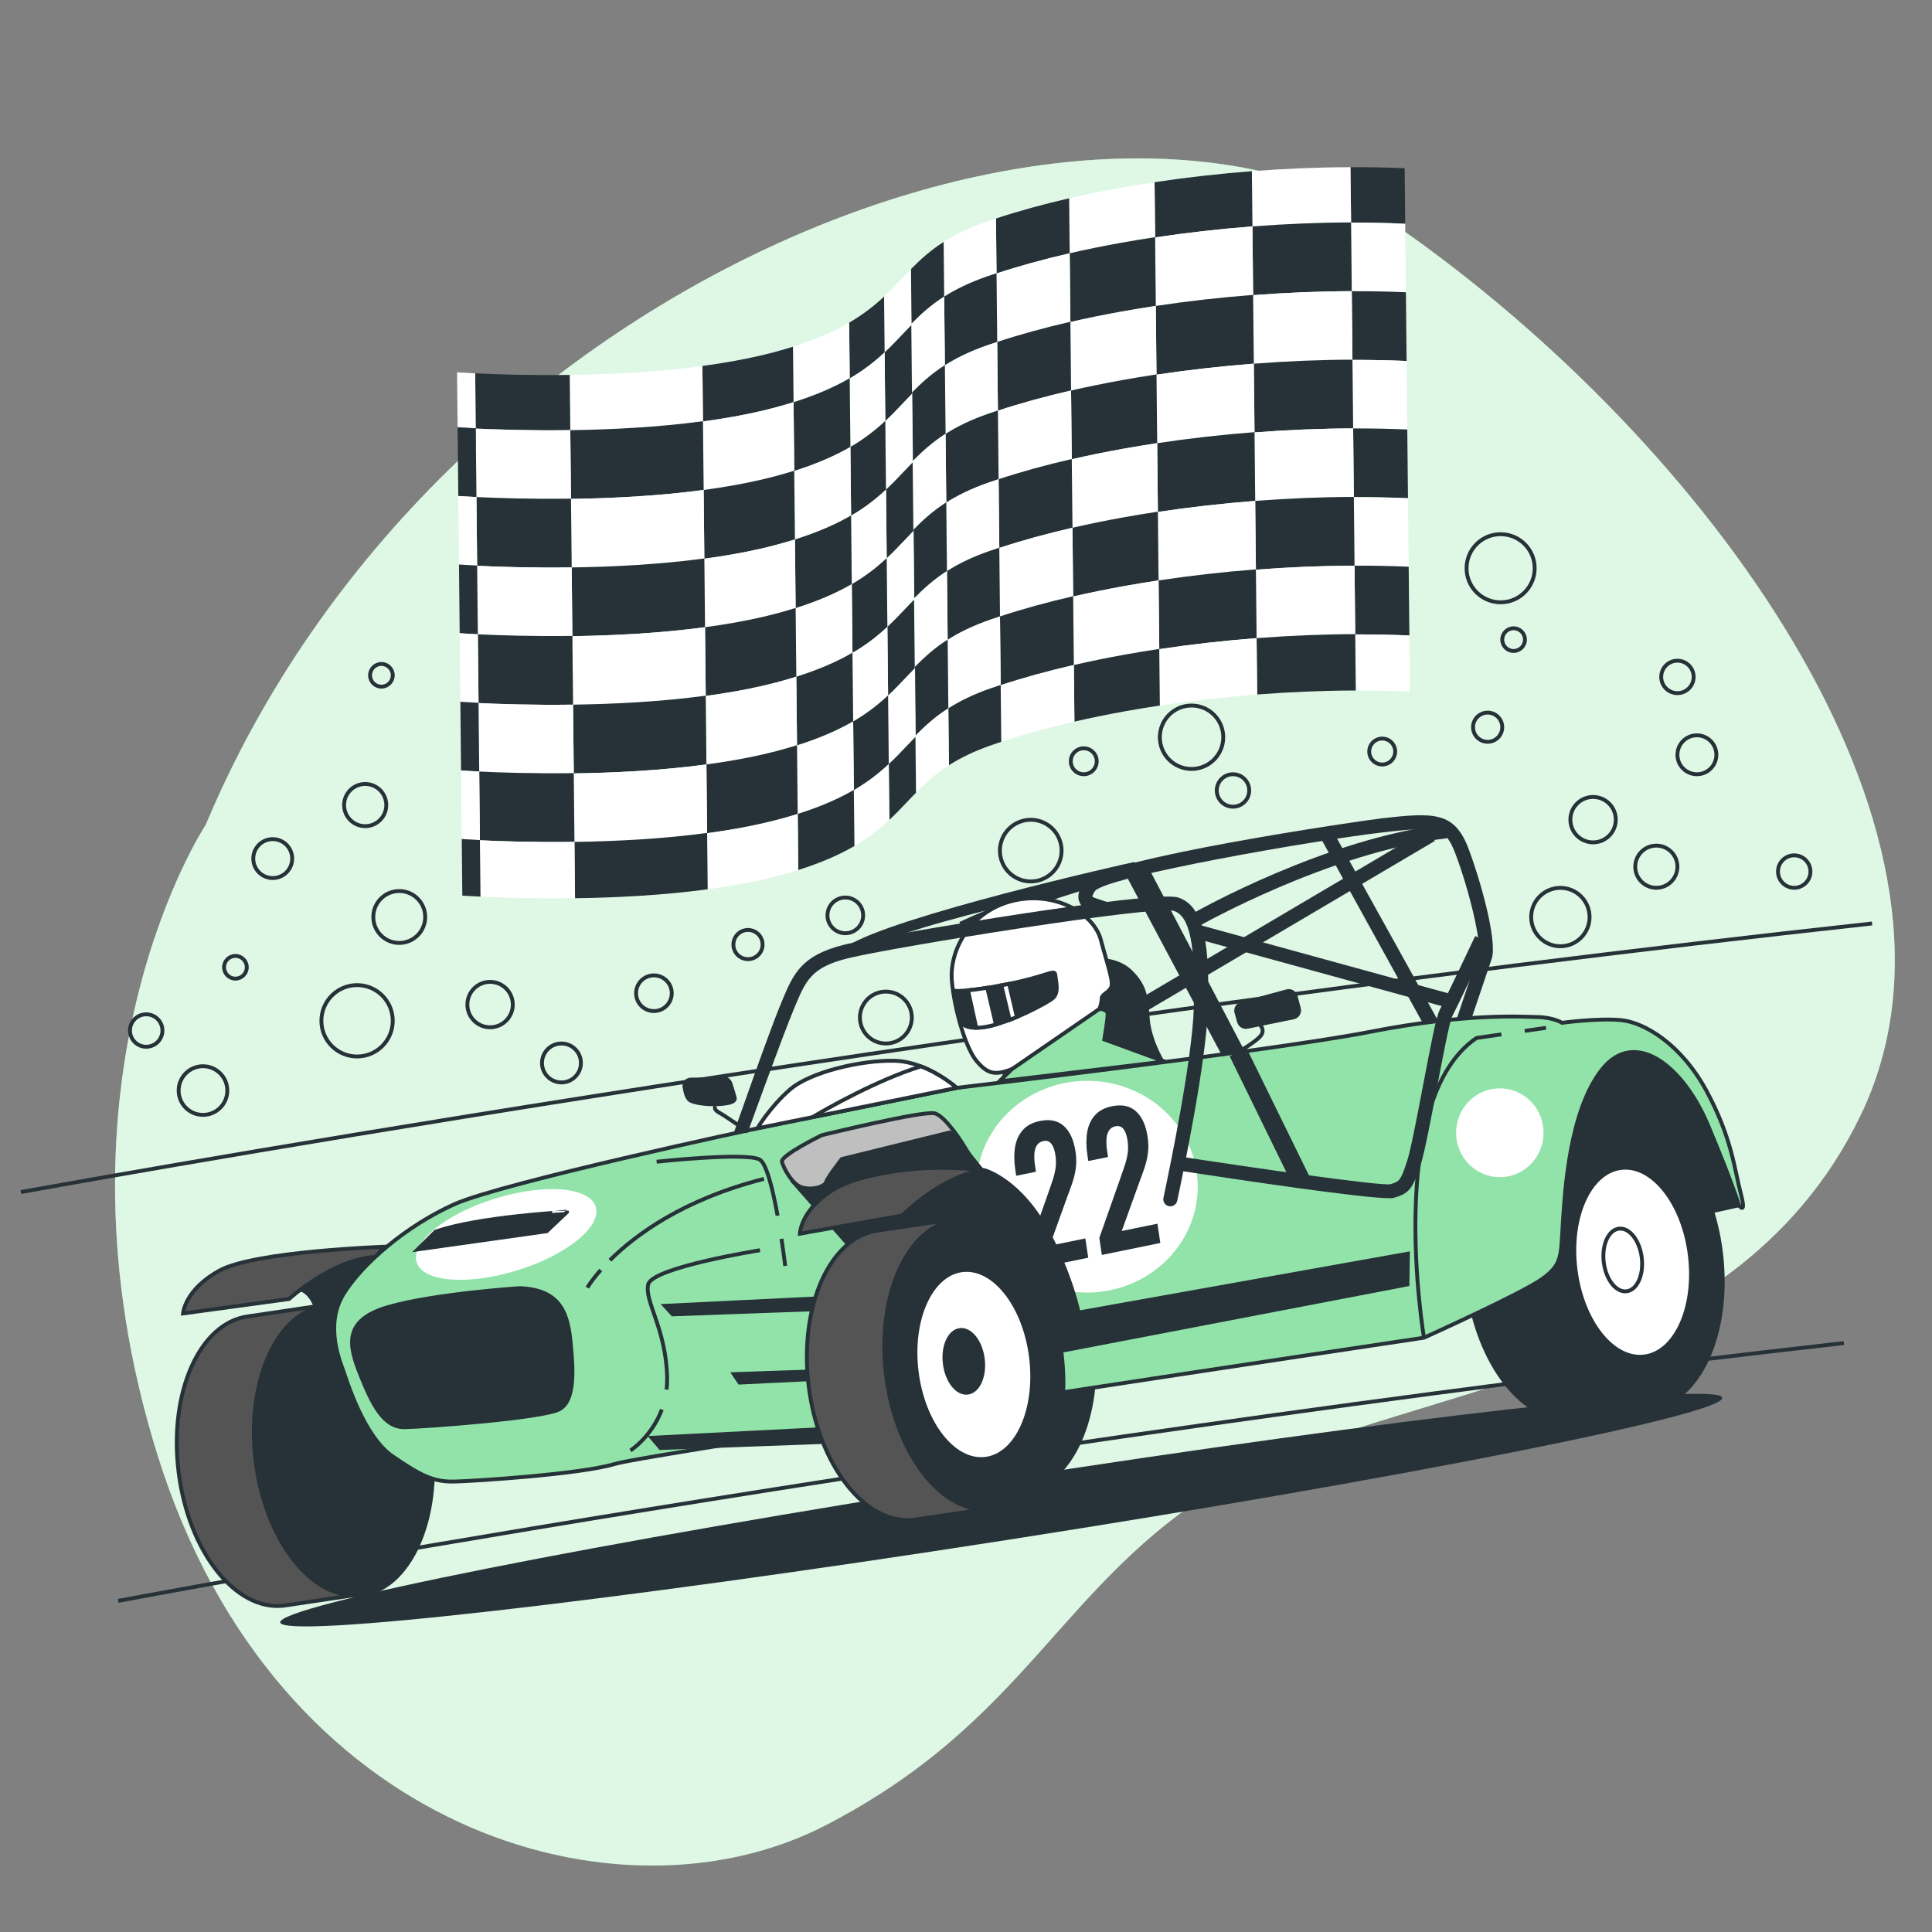 <?xml version="1.0" encoding="utf-8"?>
<!-- Generator: Adobe Illustrator 27.5.0, SVG Export Plug-In . SVG Version: 6.00 Build 0)  -->
<svg version="1.1" xmlns="http://www.w3.org/2000/svg" xmlns:xlink="http://www.w3.org/1999/xlink" x="0px" y="0px"
	 viewBox="0 0 500 500" style="enable-background:new 0 0 500 500;" xml:space="preserve">
<rect x="0" y="0" width="500" height="500" fill="#808080" stroke="none"/>
<g id="Background_Simple">
	<g>
		<path style="fill:#92E3A9;" d="M53.245,213.46c0,0-43.126,65.045-12.462,163.152c30.664,98.108,119.802,123.138,172.691,95.86
			c52.889-27.278,60.607-62.698,103.314-88.433c42.707-25.735,130.888-24.822,164.834-95.611
			c33.946-70.79-36.444-170.015-116.183-227.152C285.7,4.139,112.61,71.745,53.245,213.46z"/>
		<path style="opacity:0.7;fill:#FFFFFF;" d="M53.245,213.46c0,0-43.126,65.045-12.462,163.152
			c30.664,98.108,119.802,123.138,172.691,95.86c52.889-27.278,60.607-62.698,103.314-88.433
			c42.707-25.735,130.888-24.822,164.834-95.611c33.946-70.79-36.444-170.015-116.183-227.152
			C285.7,4.139,112.61,71.745,53.245,213.46z"/>
	</g>
</g>
<g id="Crowd">
	<g>
		<path style="fill:none;stroke:#263238;stroke-miterlimit:10;" d="M5.416,308.511c0,0,232.381-42.528,479.075-69.516"/>
		<g>
			<circle style="fill:none;stroke:#263238;stroke-miterlimit:10;" cx="92.411" cy="264.182" r="9.235"/>
			<circle style="fill:none;stroke:#263238;stroke-miterlimit:10;" cx="126.833" cy="259.984" r="5.877"/>
			<path style="fill:none;stroke:#263238;stroke-miterlimit:10;" d="M110.042,237.315c0,3.709-3.007,6.717-6.717,6.717
				c-3.709,0-6.716-3.007-6.716-6.717c0-3.71,3.007-6.717,6.716-6.717C107.035,230.599,110.042,233.606,110.042,237.315z"/>
			<path style="fill:none;stroke:#263238;stroke-miterlimit:10;" d="M75.619,222.203c0,2.782-2.255,5.037-5.037,5.037
				c-2.782,0-5.037-2.255-5.037-5.037c0-2.782,2.255-5.037,5.037-5.037C73.364,217.166,75.619,219.421,75.619,222.203z"/>
			<path style="fill:none;stroke:#263238;stroke-miterlimit:10;" d="M99.967,208.35c0,3.014-2.443,5.457-5.457,5.457
				c-3.014,0-5.457-2.443-5.457-5.457c0-3.014,2.443-5.457,5.457-5.457C97.524,202.893,99.967,205.336,99.967,208.35z"/>
			<path style="fill:none;stroke:#263238;stroke-miterlimit:10;" d="M173.849,257.045c0,2.55-2.067,4.618-4.618,4.618
				c-2.55,0-4.618-2.067-4.618-4.618c0-2.55,2.067-4.618,4.618-4.618C171.782,252.428,173.849,254.495,173.849,257.045z"/>
			
				<ellipse transform="matrix(0.925 -0.381 0.381 0.925 -63.731 118.123)" style="fill:none;stroke:#263238;stroke-miterlimit:10;" cx="266.622" cy="220.104" rx="7.976" ry="7.976"/>
			<circle style="fill:none;stroke:#263238;stroke-miterlimit:10;" cx="308.37" cy="190.796" r="8.207"/>
			<path style="fill:none;stroke:#263238;stroke-miterlimit:10;" d="M283.833,197.016c0,1.855-1.504,3.358-3.358,3.358
				c-1.855,0-3.358-1.504-3.358-3.358c0-1.855,1.504-3.358,3.358-3.358C282.33,193.658,283.833,195.161,283.833,197.016z"/>
			<circle style="fill:none;stroke:#263238;stroke-miterlimit:10;" cx="357.715" cy="194.497" r="3.358"/>
			<path style="fill:none;stroke:#263238;stroke-miterlimit:10;" d="M323.293,204.572c0,2.318-1.879,4.198-4.198,4.198
				c-2.318,0-4.198-1.879-4.198-4.198s1.879-4.198,4.198-4.198C321.414,200.374,323.293,202.254,323.293,204.572z"/>
			<circle style="fill:none;stroke:#263238;stroke-miterlimit:10;" cx="412.288" cy="212.128" r="5.877"/>
			<circle style="fill:none;stroke:#263238;stroke-miterlimit:10;" cx="391.718" cy="165.532" r="2.938"/>
			<path style="fill:none;stroke:#263238;stroke-miterlimit:10;" d="M444.191,195.337c0,2.782-2.255,5.037-5.038,5.037
				s-5.037-2.255-5.037-5.037c0-2.782,2.255-5.037,5.037-5.037S444.191,192.555,444.191,195.337z"/>
			<circle style="fill:none;stroke:#263238;stroke-miterlimit:10;" cx="428.659" cy="224.302" r="5.457"/>
			<path style="fill:none;stroke:#263238;stroke-miterlimit:10;" d="M388.78,188.2c0,2.087-1.691,3.778-3.778,3.778
				c-2.087,0-3.778-1.691-3.778-3.778c0-2.086,1.691-3.778,3.778-3.778C387.088,184.422,388.78,186.114,388.78,188.2z"/>
			<circle style="fill:none;stroke:#263238;stroke-miterlimit:10;" cx="388.36" cy="147.061" r="8.815"/>
			<path style="fill:none;stroke:#263238;stroke-miterlimit:10;" d="M468.539,225.561c0,2.318-1.879,4.198-4.198,4.198
				c-2.318,0-4.198-1.879-4.198-4.198s1.879-4.198,4.198-4.198C466.659,221.363,468.539,223.243,468.539,225.561z"/>
			
				<ellipse transform="matrix(0.707 -0.707 0.707 0.707 -49.51 355.103)" style="fill:none;stroke:#263238;stroke-miterlimit:10;" cx="403.892" cy="237.315" rx="7.556" ry="7.556"/>
			<path style="fill:none;stroke:#263238;stroke-miterlimit:10;" d="M438.314,175.187c0,2.318-1.88,4.198-4.198,4.198
				s-4.198-1.879-4.198-4.198c0-2.318,1.88-4.198,4.198-4.198S438.314,172.869,438.314,175.187z"/>
			<path style="fill:none;stroke:#263238;stroke-miterlimit:10;" d="M223.384,236.896c0,2.55-2.067,4.618-4.618,4.618
				c-2.55,0-4.618-2.067-4.618-4.618c0-2.55,2.067-4.618,4.618-4.618C221.317,232.278,223.384,234.345,223.384,236.896z"/>
			<circle style="fill:none;stroke:#263238;stroke-miterlimit:10;" cx="229.261" cy="263.342" r="6.717"/>
			<path style="fill:none;stroke:#263238;stroke-miterlimit:10;" d="M197.357,244.452c0,2.087-1.691,3.778-3.778,3.778
				c-2.087,0-3.778-1.691-3.778-3.778c0-2.087,1.691-3.778,3.778-3.778C195.666,240.674,197.357,242.365,197.357,244.452z"/>
			<circle style="fill:none;stroke:#263238;stroke-miterlimit:10;" cx="145.304" cy="275.096" r="5.037"/>
			<path style="fill:none;stroke:#263238;stroke-miterlimit:10;" d="M58.828,282.233c0,3.478-2.819,6.297-6.297,6.297
				c-3.478,0-6.297-2.819-6.297-6.297c0-3.478,2.819-6.297,6.297-6.297C56.009,275.936,58.828,278.755,58.828,282.233z"/>
			<circle style="fill:none;stroke:#263238;stroke-miterlimit:10;" cx="60.927" cy="250.329" r="2.939"/>
			<circle style="fill:none;stroke:#263238;stroke-miterlimit:10;" cx="98.708" cy="174.767" r="2.938"/>
			<path style="fill:none;stroke:#263238;stroke-miterlimit:10;" d="M42.037,266.7c0,2.318-1.879,4.198-4.198,4.198
				c-2.318,0-4.198-1.879-4.198-4.198c0-2.318,1.879-4.198,4.198-4.198C40.157,262.503,42.037,264.382,42.037,266.7z"/>
		</g>
	</g>
</g>
<g id="Floor_1_">
	<path style="fill:none;stroke:#263238;stroke-miterlimit:10;" d="M30.603,414.297c0,0,216.619-40.812,446.581-66.712"/>
</g>
<g id="Shadow">
	<path style="fill:#263238;" d="M445.713,361.741c0.669,4.291-82.331,20.787-185.384,36.845
		C157.275,414.643,73.192,424.181,72.523,419.89c-0.669-4.291,82.331-20.787,185.384-36.845
		C360.961,366.988,445.044,357.449,445.713,361.741z"/>
</g>
<g id="Car">
	<g>
		<g>
			<path style="fill:#FFFFFF;stroke:#263238;stroke-miterlimit:10;" d="M262.244,366.284c1.035-5.43,1.257-11.5,0.478-17.822
				c-0.779-6.323-2.466-12.158-4.788-17.174l-2.517-20.437l-20.009,2.973c-12.539,1.544-20.64,19.556-18.093,40.231
				c2.546,20.674,14.775,36.182,27.314,34.638l20.009-2.973L262.244,366.284z"/>
			
				<ellipse transform="matrix(0.993 -0.122 0.122 0.993 -40.625 34.398)" style="fill:#263238;stroke:#263238;stroke-miterlimit:10;" cx="260.027" cy="348.286" rx="22.875" ry="37.717"/>
			
				<ellipse transform="matrix(0.993 -0.122 0.122 0.993 -40.627 34.4)" style="fill:#FFFFFF;stroke:#263238;stroke-miterlimit:10;" cx="260.027" cy="348.286" rx="14.912" ry="24.587"/>
			<path style="fill:#FFFFFF;stroke:#263238;stroke-miterlimit:10;" d="M262.381,347.098c0.551,4.476-1.202,8.375-3.917,8.709
				c-2.714,0.334-5.362-3.023-5.913-7.499c-0.551-4.476,1.202-8.375,3.917-8.709C259.183,339.265,261.83,342.622,262.381,347.098z"
				/>
		</g>
		<path style="fill:#263238;stroke:#263238;stroke-miterlimit:10;" d="M450.029,311.93l-10.935,2.431c0,0-9.732-18.059-24.9-15.564
			c-15.168,2.495-21.81,17.422-21.81,17.422s6.047-32.744,17.364-42.551c11.317-9.807,18.646-2.569,23.043-0.27
			C437.188,275.696,448.613,301.28,450.029,311.93z"/>
		<g>
			<path style="fill:#263238;stroke:#263238;stroke-miterlimit:10;" d="M424.747,344.664c1.035-5.43,1.257-11.5,0.478-17.822
				c-0.779-6.322-2.466-12.157-4.788-17.174l-2.517-20.437l-20.009,2.973c-12.539,1.544-20.639,19.556-18.093,40.231
				c2.546,20.674,14.775,36.182,27.314,34.638l20.009-2.973L424.747,344.664z"/>
			
				<ellipse transform="matrix(0.993 -0.122 0.122 0.993 -36.764 54.101)" style="fill:#263238;stroke:#263238;stroke-miterlimit:10;" cx="422.53" cy="326.665" rx="22.875" ry="37.717"/>
			<path style="fill:#FFFFFF;stroke:#263238;stroke-miterlimit:10;" d="M437.33,324.843c1.66,13.477-3.621,25.218-11.794,26.225
				c-8.174,1.007-16.146-9.102-17.805-22.579c-1.66-13.477,3.621-25.218,11.794-26.225
				C427.698,301.257,435.67,311.366,437.33,324.843z"/>
			<path style="fill:#FFFFFF;stroke:#263238;stroke-miterlimit:10;" d="M424.884,325.477c0.551,4.476-1.202,8.375-3.917,8.709
				c-2.715,0.334-5.362-3.023-5.913-7.499c-0.551-4.476,1.202-8.375,3.917-8.709C421.685,317.644,424.332,321.001,424.884,325.477z"
				/>
		</g>
		<g>
			<path style="fill:#545454;stroke:#263238;stroke-miterlimit:10;" d="M91.142,393.122c1.035-5.43,1.256-11.5,0.478-17.822
				c-0.779-6.323-2.466-12.158-4.788-17.174l-2.517-20.437l-20.009,2.972c-12.539,1.544-20.64,19.556-18.093,40.231
				c2.546,20.674,14.776,36.182,27.314,34.638l20.009-2.973L91.142,393.122z"/>
			
				<ellipse transform="matrix(0.993 -0.122 0.122 0.993 -45.191 13.684)" style="fill:#263238;stroke:#263238;stroke-miterlimit:10;" cx="88.925" cy="375.124" rx="22.875" ry="37.717"/>
			
				<ellipse transform="matrix(0.993 -0.122 0.122 0.993 -45.189 13.684)" style="fill:#263238;stroke:#263238;stroke-miterlimit:10;" cx="88.925" cy="375.124" rx="14.912" ry="24.587"/>
			<path style="fill:#263238;stroke:#263238;stroke-miterlimit:10;" d="M91.279,373.936c0.551,4.476-1.202,8.375-3.917,8.709
				c-2.715,0.334-5.362-3.023-5.913-7.499c-0.551-4.476,1.202-8.375,3.917-8.709C88.08,366.103,90.727,369.46,91.279,373.936z"/>
		</g>
		<g>
			<path style="fill:#263238;stroke:#263238;stroke-miterlimit:10;" d="M71.185,333.679c0,0,5.747-1.144,8.01,0.767
				c2.263,1.91,2.634,4.469,2.634,4.469l15.622-1.348l4.679-13.522c0,0-7.485-1.622-13.581,0.686
				C82.453,327.039,71.185,333.679,71.185,333.679z"/>
			<path style="fill:#545454;stroke:#263238;stroke-miterlimit:10;" d="M99.431,322.658c0,0-33.347,1.169-42.496,6.096
				c-9.148,4.927-9.567,11.169-9.567,11.169l27.439-3.746c0,0,11.267-10.301,22.383-10.915L99.431,322.658z"/>
		</g>
		<path style="fill:#92E3A9;stroke:#263238;stroke-miterlimit:10;" d="M195.999,292.01c0,0-65.793,14.04-78.322,19.609
			c-12.529,5.569-24.147,15.606-28.877,23.457c-4.729,7.852-0.861,17.153,0.007,19.582c0.867,2.429,5.256,17.023,12.708,22.169
			c7.452,5.146,10.749,6.708,16.05,6.596c5.301-0.112,33.004-1.923,41.516-4.551c8.512-2.628,209.442-32.676,209.442-32.676
			s25.426-11.461,30.65-15.243c5.223-3.782,4.741-5.953,5.283-14.448c0.542-8.496,1.731-29.099,10.17-39.748
			c8.439-10.648,20.919-0.984,27.382,14.403c6.463,15.387,8.021,20.77,8.021,20.77s2.046,2.845,0.476-3.079
			c-1.569-5.924-2.29-14.393-8.865-26.529c-6.575-12.136-16.08-17.711-22.049-18.307s-15.329,0.686-15.329,0.686
			s-2.196-1.398-6.35-1.49c-4.154-0.093-18.435-1.054-43.243,3.804c-24.808,4.858-107.081,14.52-107.081,14.52L195.999,292.01z"/>
		<path style="fill:#FFFFFF;" d="M154.176,312.296c1.589,5.128-7.5,12.501-20.301,16.468c-12.801,3.967-24.467,3.025-26.056-2.103
			c-1.589-5.128,7.5-12.501,20.301-16.468C140.921,306.226,152.587,307.168,154.176,312.296z"/>
		<path style="fill:#FFFFFF;" d="M399.468,292.919c0.134,6.347-4.822,11.6-11.07,11.732c-6.248,0.132-11.422-4.906-11.557-11.253
			c-0.134-6.347,4.822-11.6,11.07-11.732C394.159,281.533,399.333,286.572,399.468,292.919z"/>
		<path style="fill:none;stroke:#263238;stroke-miterlimit:10;" d="M171.282,364.78c-2.632,7.089-8.123,10.607-8.123,10.607"/>
		<path style="fill:none;stroke:#263238;stroke-miterlimit:10;" d="M196.689,323.56c0,0-27.937,4.439-28.943,8.857
			c-1.006,4.418,4.639,11.444,4.907,24.08c0.023,1.089-0.028,2.13-0.142,3.124"/>
		<polygon style="fill:#263238;" points="270.702,340.681 364.883,323.847 364.741,332.819 274.697,350.1 		"/>
		<g>
			<path style="fill:none;stroke:#263238;stroke-miterlimit:10;" d="M157.854,326.146c6.454-6.432,18.818-15.702,39.849-21.05"/>
			<path style="fill:none;stroke:#263238;stroke-miterlimit:10;" d="M152.001,333.238c0,0,1.039-1.801,3.463-4.554"/>
			<path style="fill:none;stroke:#263238;stroke-miterlimit:10;" d="M202.24,320.607c0.614,4.021,0.972,7.018,0.972,7.018"/>
			<path style="fill:none;stroke:#263238;stroke-miterlimit:10;" d="M169.93,300.652c0,0,23.095-2.502,26.659-0.564
				c1.785,0.97,3.442,7.875,4.653,14.527"/>
		</g>
		<g>
			
				<ellipse transform="matrix(1 -0.021 0.021 1 -6.432 6.021)" style="fill:#FFFFFF;" cx="281.314" cy="307" rx="28.641" ry="27.396"/>
			<g>
				<path style="fill:#263238;" d="M266.502,328.594l-0.658-4.406l5.435-15.428c0.397-1.131,0.771-2.212,1.121-3.242
					c0.349-1.028,0.605-2.077,0.769-3.145c0.163-1.068,0.154-2.202-0.025-3.4c-0.201-1.349-0.556-2.342-1.064-2.98
					c-0.508-0.638-1.187-0.869-2.038-0.695c-0.802,0.164-1.386,0.562-1.756,1.194c-0.37,0.632-0.572,1.399-0.604,2.301
					c-0.034,0.902,0.029,1.878,0.185,2.927l0.228,1.528l-5.106,1.045l-0.241-1.618c-0.322-2.158-0.336-4.108-0.042-5.852
					c0.294-1.743,0.96-3.2,1.998-4.37c1.038-1.169,2.507-1.95,4.41-2.339c2.602-0.532,4.679-0.092,6.232,1.319
					c1.552,1.412,2.552,3.617,2.999,6.614c0.224,1.5,0.251,2.891,0.081,4.177c-0.17,1.285-0.459,2.542-0.869,3.768
					c-0.411,1.227-0.866,2.493-1.368,3.801l-4.54,12.604l9.235-1.89l0.745,4.99L266.502,328.594z"/>
				<path style="fill:#263238;" d="M285.16,324.776l-0.658-4.406l5.436-15.428c0.397-1.131,0.772-2.212,1.122-3.242
					c0.349-1.028,0.605-2.077,0.769-3.145c0.163-1.068,0.154-2.202-0.024-3.4c-0.201-1.349-0.556-2.342-1.064-2.98
					c-0.508-0.637-1.187-0.869-2.038-0.695c-0.802,0.164-1.387,0.562-1.757,1.194s-0.571,1.399-0.605,2.302
					c-0.033,0.902,0.029,1.878,0.186,2.927l0.228,1.528l-5.106,1.045l-0.242-1.618c-0.322-2.158-0.336-4.108-0.042-5.852
					c0.294-1.743,0.96-3.2,1.998-4.37c1.038-1.169,2.507-1.949,4.41-2.339c2.602-0.533,4.68-0.092,6.232,1.319
					c1.552,1.413,2.552,3.617,2.999,6.614c0.224,1.5,0.251,2.891,0.081,4.177c-0.17,1.285-0.459,2.542-0.869,3.768
					c-0.411,1.227-0.866,2.493-1.367,3.801l-4.541,12.604l9.236-1.89l0.745,4.99L285.16,324.776z"/>
			</g>
		</g>
		<polygon style="fill:#263238;stroke:#263238;stroke-miterlimit:10;" points="244.952,291.391 263.463,314.475 246.643,326.451 
			223.404,326.468 205.181,305.749 215.202,297.475 		"/>
		<path style="fill:#263238;stroke:#263238;stroke-miterlimit:10;" d="M134.581,333.366c0,0-21.954,1.421-33.988,4.861
			c-12.034,3.441-10.3,10.095-7.272,17.677c3.028,7.582,6.022,13.573,11.436,13.458c5.414-0.115,35.953-2.354,40.046-4.671
			c4.093-2.317,3.606-10.272,2.807-17.901C146.811,339.161,144.467,333.794,134.581,333.366z"/>
		<path style="fill:#263238;stroke:#263238;stroke-miterlimit:10;" d="M254.853,302.869c0,0,9.236,2.52,16.499,16.309
			c7.263,13.789,8.658,24.798,8.658,24.798l-7.718,1.325c0,0-5.62-18.472-18.114-23.242c-12.495-4.77-15.563-3.35-15.563-3.35
			s1.24-5.449-10.044-7.921C228.571,310.788,237.113,301.11,254.853,302.869z"/>
		<g>
			<polygon style="fill:#263238;stroke:#263238;stroke-miterlimit:10;" points="212.908,335.953 172.056,337.946 174.077,340.159 
				211.84,338.796 			"/>
			<polygon style="fill:#263238;stroke:#263238;stroke-miterlimit:10;" points="214.332,369.774 168.655,372.092 170.919,374.746 
				213.143,373.177 			"/>
			<polygon style="fill:#263238;stroke:#263238;stroke-miterlimit:10;" points="211.053,354.888 189.916,355.617 191.397,357.816 
				211.376,356.855 			"/>
		</g>
		<g>
			<path style="fill:#545454;stroke:#263238;stroke-miterlimit:10;" d="M254.21,370.895c1.035-5.43,1.257-11.5,0.478-17.822
				c-0.779-6.323-2.466-12.158-4.788-17.174l-2.517-20.437l-20.009,2.973c-12.539,1.544-20.639,19.556-18.093,40.231
				c2.546,20.674,14.776,36.182,27.314,34.638l20.009-2.973L254.21,370.895z"/>
			
				<ellipse transform="matrix(0.993 -0.122 0.122 0.993 -41.249 33.451)" style="fill:#263238;stroke:#263238;stroke-miterlimit:10;" cx="251.993" cy="352.897" rx="22.875" ry="37.717"/>
			
				<ellipse transform="matrix(0.993 -0.122 0.122 0.993 -41.25 33.452)" style="fill:#FFFFFF;stroke:#263238;stroke-miterlimit:10;" cx="251.993" cy="352.897" rx="14.912" ry="24.587"/>
			<path style="fill:#263238;stroke:#263238;stroke-miterlimit:10;" d="M254.347,351.708c0.551,4.476-1.202,8.375-3.917,8.709
				c-2.715,0.334-5.362-3.023-5.913-7.498c-0.551-4.476,1.202-8.375,3.917-8.709C251.148,343.876,253.796,347.233,254.347,351.708z"
				/>
		</g>
		<g>
			<path style="fill:#545454;stroke:#263238;stroke-miterlimit:10;" d="M252.437,302.641c-7.624-0.721-15.312-0.532-22.845,0.793
				c-5.031,0.885-10.267,2.251-13.744,4.349c-8.694,5.245-8.845,11.496-8.845,11.496l26.531-4.714c0,0,10.534-10.689,21.319-11.696
				L252.437,302.641z"/>
		</g>
		<line style="fill:none;stroke:#263238;stroke-miterlimit:10;" x1="394.604" y1="266.801" x2="400.105" y2="265.995"/>
		<path style="fill:none;stroke:#263238;stroke-miterlimit:10;" d="M368.523,346.196c0,0-10.322-61.264,13.587-77.564l6.454-0.946"
			/>
		<g>
			<path style="fill:#263238;" d="M249.858,241.9l-1.562-3.291c0.208-0.099,21.08-9.94,41.286-14.375l0.781,3.558
				C270.558,232.137,250.063,241.802,249.858,241.9z"/>
		</g>
		<g>
			<path style="fill:#263238;" d="M222.6,246.383l-3.383-1.524c12.286-7.839,71.909-21.283,74.381-21.786l0.725,3.57
				C293.725,226.765,234.32,238.905,222.6,246.383z"/>
		</g>
		<path style="fill:#263238;" d="M301.409,274.717c0,0-2.58-4.061-3.556-8.905c-0.976-4.844,0.42-9.612-4.927-14.738
			c-5.347-5.125-15.413-3.415-23.299,1.117c-7.886,4.532-6.309,14.227-7.461,18.741c-1.152,4.514-3.553,8.931-3.553,8.931
			L301.409,274.717z"/>
		<g>
			<g>
				<path style="fill:#FFFFFF;stroke:#263238;stroke-miterlimit:10;" d="M284.533,261.106c0,0-18.165,13.855-22.619,15.57
					c-4.454,1.716-6.334,1.257-9.148-2.051c-2.814-3.308-5.768-13.223-6.427-20.817c-0.66-7.594,4.368-17.553,15.156-20.526
					c10.788-2.972,21.511,2.787,23.41,9.981c1.898,7.194,3.479,11.151,2.51,12.544c-0.968,1.392-2.337,1.546-2.313,2.668
					C285.124,259.597,284.533,261.106,284.533,261.106z"/>
				<path style="fill:#263238;stroke:#263238;stroke-miterlimit:10;" d="M248.679,264.235c0,0,0.43,2.61,6.642,1.481
					c6.212-1.129,14.968-5.805,16.934-7.218c1.966-1.414,1.03-4.387,0.868-6.13c-0.162-1.743-1.865,0.289-12.671,2.388
					c-10.806,2.1-13.435,1.656-13.435,1.656L248.679,264.235z"/>
				<g>
					<path style="fill:#FFFFFF;stroke:#263238;stroke-miterlimit:10;" d="M261.16,254.612c-0.24,0.048-0.46,0.096-0.709,0.145
						c-0.457,0.089-0.879,0.167-1.308,0.247l2.137,8.944c0.635-0.242,1.266-0.496,1.889-0.759L261.16,254.612z"/>
					<path style="fill:#FFFFFF;stroke:#263238;stroke-miterlimit:10;" d="M255.321,265.716c0.775-0.141,1.589-0.337,2.425-0.575
						l-2.236-9.503c-2.112,0.339-3.746,0.544-4.979,0.661l2.121,9.693C253.397,265.984,254.27,265.906,255.321,265.716z"/>
				</g>
			</g>
			<path style="fill:#92E3A9;stroke:#263238;stroke-miterlimit:10;" d="M284.533,261.106c0,0,2.093-0.002,2.121,1.339
				c0.028,1.341-0.868,6.561-0.868,6.561l15.622,5.711l-42.795,5.147l3.3-3.188L284.533,261.106z"/>
		</g>
		<path style="fill:#263238;stroke:#263238;stroke-miterlimit:10;" d="M319.99,262.033l0.668,2.386
			c0.262,0.934,1.201,1.508,2.151,1.313l11.927-2.442c1.042-0.213,1.689-1.259,1.415-2.287l-0.839-3.149
			c-0.264-0.991-1.284-1.577-2.273-1.308l-11.756,3.205C320.294,260.021,319.714,261.045,319.99,262.033z"/>
		<path style="fill:none;stroke:#263238;stroke-miterlimit:10;" d="M326.138,265.3c0,0,1.37,1.313,0.06,2.851
			c-1.309,1.538-5.784,4.149-5.784,4.149"/>
		<path style="fill:#263238;stroke:#263238;stroke-miterlimit:10;" d="M178.841,279.389c-1.031-0.023-1.846,0.883-1.693,1.903
			c0.214,1.423,0.664,3.123,1.606,3.569c1.695,0.803,5.223,1.064,7.903,0.839c2.679-0.224,3.675-0.749,3.489-1.584
			c-0.109-0.489-0.647-2.235-1.074-3.598c-0.316-1.008-1.29-1.655-2.342-1.556C184.633,279.159,181.151,279.44,178.841,279.389z"/>
		<path style="fill:none;stroke:#263238;stroke-miterlimit:10;" d="M185.159,286.235c0,0-0.653,0.853,0.874,1.659
			c1.527,0.806,7.542,5.016,7.542,5.016"/>
		<path style="fill:#263238;stroke:#263238;stroke-miterlimit:10;" d="M112.728,318.749l-4.656,4.601l33.421-4.71l5.273-4.99
			C146.767,313.651,123.654,314.891,112.728,318.749z"/>
		<g>
			<path style="fill:#263238;" d="M302.49,312.152L302.49,312.152c-0.978-0.215-1.601-1.174-1.392-2.154
				c1.568-7.346,7.457-35.724,7.856-49.169c0.484-16.311-1.063-23.814-5.173-25.089c-5.194-1.526-73.041,9.466-84.369,12.268
				c-9.442,2.336-10.867,5.744-13.706,12.533l-0.266,0.637c-3.003,7.161-11.777,31.486-11.866,31.731l-3.886,0.885
				c0.362-1.003,9.355-26.778,12.394-34.025l0.265-0.633c2.993-7.158,4.97-11.887,16.192-14.663
				c10.187-2.52,79.933-14.19,86.321-12.211c7.061,2.189,8.199,13.046,7.735,28.675c-0.413,13.935-6.332,42.359-7.933,49.826
				C304.45,311.751,303.477,312.37,302.49,312.152z"/>
		</g>
		<g>
			<path style="fill:#263238;" d="M310.126,239.76l-1.804-3.164c1.405-0.802,34.777-19.673,65.745-23.272l0.42,3.617
				C344.269,220.454,310.464,239.567,310.126,239.76z"/>
		</g>
		<g>
			<g>
				<polygon style="fill:#263238;" points="333.598,304.764 318.234,273.366 322.595,271.232 339.082,304.857 				"/>
			</g>
			<path style="fill:#263238;" d="M359.816,310.096c-6.473,0.137-40.059-4.891-54.886-7.167l0.552-3.6
				c19.471,2.99,51.453,7.585,54.303,7.157c2.362-0.704,2.679-0.798,4.408-6.134c0.93-2.864,2.521-11.22,4.06-19.3
				c2.113-11.091,3.452-17.976,4.332-19.673c1.511-2.913,9.12-18.969,9.196-19.131l3.292,1.56
				c-0.315,0.663-7.713,16.277-9.254,19.247c-0.681,1.321-2.515,10.945-3.988,18.68c-1.632,8.567-3.174,16.66-4.173,19.741
				c-2.107,6.502-3.198,7.421-6.945,8.529C360.534,310.057,360.231,310.087,359.816,310.096z"/>
		</g>
		<g>
			
				<rect x="341.093" y="216.274" transform="matrix(0.265 -0.964 0.964 0.265 10.993 514.495)" style="fill:#263238;" width="3.642" height="67.527"/>
		</g>
		<g>
			<path style="fill:#263238;" d="M380.764,263.77l-3.76-0.132c0.001-0.001,4.337-12.889,5.593-16.658
				c0.974-2.918-2.488-16.936-5.901-25.939c-2.566-6.775-4.331-7.298-18.83-5.62c-18.356,2.125-70.81,11.343-74.408,15.082
				c-0.818,1.121-0.735,1.58-0.734,1.584c0.096,0.181,4.57,1.651,5.192,1.709l-4.062,2.452c-0.343-0.027-3.379-0.331-4.441-2.644
				c-0.699-1.524-0.318-3.303,1.135-5.288c4.457-6.091,71.403-15.877,76.899-16.513c13.982-1.62,19.005-1.688,22.655,7.947
				c2.77,7.309,7.52,23.674,5.949,28.382C384.795,251.906,380.764,263.77,380.764,263.77z"/>
		</g>
		<g>
			<polygon style="fill:#263238;" points="368.371,265.058 341.665,216.669 344.853,214.909 372.28,264.362 			"/>
		</g>
		<g>
			<polygon style="fill:#263238;" points="316.356,273.371 291.282,226.285 296.64,223.432 322.183,272.158 			"/>
		</g>
		<g>
			
				<rect x="287.753" y="236.806" transform="matrix(0.861 -0.508 0.508 0.861 -75.171 201.986)" style="fill:#263238;" width="88.973" height="3.642"/>
		</g>
		<path style="fill:#BFBFBF;stroke:#263238;stroke-miterlimit:10;" d="M212.696,293.779c0,0-10.783,5.257-10.329,6.923
			s2.637,5.811,5.168,6.595c2.531,0.784,5.864-0.124,6.256-1.389c0.392-1.265,4.064-5.952,4.064-5.952l27.929-6.877l3.849,3.69
			c0,0-4.776-7.86-7.725-8.636S212.696,293.779,212.696,293.779z"/>
		<g>
			<path style="fill:#FFFFFF;stroke:#263238;stroke-miterlimit:10;" d="M247.588,281.535c0,0-7.487-6.777-16.059-7.003
				c-8.572-0.227-21.968,2.913-27.174,7.511c-5.206,4.598-8.356,9.968-8.356,9.968L247.588,281.535z"/>
			<path style="fill:#FFFFFF;stroke:#263238;stroke-miterlimit:10;" d="M247.588,281.535c0,0-3.886-3.502-9.255-5.554
				c-11.349,3.52-24.295,10.904-28.075,13.134L247.588,281.535z"/>
		</g>
	</g>
</g>
<g id="Flag">
	<g>
		<path style="fill:#263238;" d="M349.51,43.266c4.731-0.014,9.414,0.076,14.012,0.275l0.145,14.36
			c-4.598-0.199-9.281-0.289-14.012-0.275L349.51,43.266"/>
		<path style="fill:#FFFFFF;" d="M349.656,57.673l0-0.048c4.731-0.014,9.414,0.076,14.012,0.275l0.179,17.736
			c-5.847-0.216-7.697-0.264-14.012-0.275L349.656,57.673"/>
		<path style="fill:#263238;" d="M349.835,75.4l0-0.038c6.017,0.017,7.886,0.043,14.012,0.275l0.18,17.785
			c-4.598-0.199-9.281-0.289-14.012-0.275L349.835,75.4"/>
		<path style="fill:#FFFFFF;" d="M350.014,93.194l-0.001-0.048c4.731-0.014,9.414,0.076,14.012,0.275l0.179,17.736
			c-4.598-0.199-9.281-0.289-14.012-0.275L350.014,93.194"/>
		<path style="fill:#263238;" d="M350.193,110.921l0-0.039c4.731-0.014,9.414,0.076,14.012,0.275l0.18,17.785
			c-4.598-0.199-9.281-0.289-14.012-0.275L350.193,110.921"/>
		<path style="fill:#FFFFFF;" d="M350.373,128.705l0-0.038c4.731-0.014,9.414,0.076,14.012,0.275l0.179,17.726
			c-4.598-0.199-9.281-0.289-14.012-0.275L350.373,128.705"/>
		<path style="fill:#263238;" d="M350.552,146.442l0-0.048c4.731-0.014,9.414,0.076,14.012,0.275l0.18,17.794
			c-4.598-0.199-9.281-0.289-14.012-0.275L350.552,146.442"/>
		<path style="fill:#FFFFFF;" d="M350.731,164.226l0-0.038c4.731-0.014,9.414,0.076,14.012,0.275l0.147,14.511
			c-4.598-0.199-9.281-0.289-14.012-0.275L350.731,164.226"/>
		<g>
			<polyline style="fill:#FFFFFF;" points="349.655,57.625 349.655,57.568 349.656,57.673 349.655,57.625 			"/>
			<path style="fill:#FFFFFF;" d="M323.984,44.302c8.522-0.657,17.1-1.012,25.526-1.036l0.144,14.302
				c-8.426,0.025-17.005,0.379-25.526,1.036L323.984,44.302"/>
		</g>
		<path style="fill:#263238;" d="M349.835,75.4l0-0.038l-0.178-17.688l-0.001-0.106c-8.426,0.025-17.005,0.379-25.526,1.036l0,0.039
			l0.179,17.746c8.522-0.657,17.1-1.012,25.527-1.036L349.835,75.4"/>
		<path style="fill:#FFFFFF;" d="M350.014,93.194l-0.001-0.048L349.835,75.4l0-0.048c-8.426,0.024-17.005,0.379-25.526,1.036
			l0,0.048l0.179,17.688c8.522-0.657,17.1-1.012,25.527-1.036L350.014,93.194"/>
		<path style="fill:#263238;" d="M350.193,110.921l0-0.039l-0.179-17.688l-0.001-0.106c-8.426,0.024-17.005,0.379-25.527,1.036
			l0,0.038l0.179,17.746c8.522-0.657,17.1-1.012,25.526-1.036L350.193,110.921"/>
		<path style="fill:#FFFFFF;" d="M350.373,128.705l0-0.038l-0.179-17.746l-0.001-0.048c-8.426,0.024-17.005,0.379-25.526,1.036
			l0,0.038l0.179,17.689c8.522-0.657,17.1-1.012,25.526-1.036L350.373,128.705"/>
		<path style="fill:#263238;" d="M350.552,146.442l0-0.048l-0.179-17.688l-0.001-0.105c-8.426,0.025-17.005,0.379-25.526,1.036
			l0,0.048l0.179,17.746c8.522-0.658,17.1-1.012,25.526-1.036L350.552,146.442"/>
		<path style="fill:#FFFFFF;" d="M350.731,164.226l0-0.038l-0.179-17.746l0-0.048c-8.426,0.025-17.005,0.379-25.526,1.036l0,0.039
			l0.179,17.688c8.522-0.657,17.1-1.012,25.527-1.036L350.731,164.226"/>
		<path style="fill:#263238;" d="M325.204,165.195l0-0.039c8.522-0.657,17.1-1.012,25.527-1.036l0.001,0.106l0.146,14.472
			c-8.426,0.025-17.005,0.379-25.526,1.036L325.204,165.195"/>
		<g>
			<polyline style="fill:#263238;" points="324.128,58.604 324.128,58.595 324.129,58.643 324.128,58.604 			"/>
			<path style="fill:#263238;" d="M298.796,47.157c8.2-1.237,16.666-2.197,25.188-2.855l0.144,14.293
				c-8.522,0.657-16.987,1.618-25.188,2.855L298.796,47.157"/>
		</g>
		<path style="fill:#FFFFFF;" d="M324.308,76.436l-0.001-0.048l-0.179-17.746l-0.001-0.048c-8.522,0.657-16.987,1.618-25.188,2.855
			l0,0.038l0.179,17.688c8.201-1.237,16.666-2.198,25.188-2.855L324.308,76.436"/>
		<path style="fill:#263238;" d="M324.487,94.163l0-0.038l-0.179-17.688l-0.001-0.115c-8.522,0.657-16.987,1.618-25.188,2.855
			l0,0.048l0.179,17.746c8.2-1.237,16.666-2.197,25.188-2.855L324.487,94.163"/>
		<path style="fill:#FFFFFF;" d="M324.667,111.947l0-0.038l-0.179-17.746l0-0.048c-8.522,0.657-16.987,1.618-25.188,2.855l0,0.038
			l0.179,17.689c8.2-1.237,16.666-2.197,25.188-2.855L324.667,111.947"/>
		<path style="fill:#263238;" d="M324.846,129.684l0-0.048l-0.179-17.689l-0.001-0.105c-8.522,0.658-16.987,1.618-25.188,2.855
			l0.001,0.048l0.179,17.746c8.2-1.237,16.666-2.197,25.188-2.855L324.846,129.684"/>
		<path style="fill:#FFFFFF;" d="M325.025,147.468l0-0.038l-0.179-17.746l0-0.048c-8.522,0.657-16.987,1.618-25.188,2.855l0,0.038
			l0.179,17.688c8.2-1.237,16.666-2.197,25.188-2.855L325.025,147.468"/>
		<path style="fill:#263238;" d="M325.204,165.195l0-0.039l-0.179-17.688l-0.001-0.106c-8.522,0.657-16.987,1.618-25.188,2.855
			l0,0.038l0.179,17.746c8.201-1.237,16.666-2.198,25.188-2.855L325.204,165.195"/>
		<path style="fill:#FFFFFF;" d="M300.017,168.05l0-0.048c8.201-1.237,16.666-2.198,25.188-2.855l0,0.048l0.147,14.54
			c-8.522,0.657-16.987,1.618-25.188,2.855L300.017,168.05"/>
		<g>
			<polyline style="fill:#FFFFFF;" points="298.941,61.45 298.94,61.382 298.941,61.488 298.941,61.45 			"/>
			<path style="fill:#FFFFFF;" d="M276.692,51.322c4.261-0.979,8.669-1.878,13.186-2.692c2.93-0.528,5.906-1.019,8.919-1.474
				l0.144,14.226c-3.012,0.454-5.988,0.946-8.919,1.474c-4.518,0.813-8.925,1.712-13.186,2.692L276.692,51.322"/>
		</g>
		<path style="fill:#263238;" d="M299.12,79.224l0-0.048l-0.179-17.688l-0.001-0.106c-3.012,0.454-5.988,0.946-8.919,1.474
			c-4.518,0.813-8.925,1.712-13.186,2.692l0,0.048l0.179,17.746c4.261-0.979,8.669-1.878,13.186-2.692
			c2.93-0.528,5.907-1.019,8.919-1.474L299.12,79.224"/>
		<path style="fill:#FFFFFF;" d="M299.3,97.008l0-0.038l-0.179-17.746l0-0.048c-3.012,0.454-5.988,0.946-8.919,1.474
			c-4.517,0.813-8.925,1.712-13.186,2.692l0,0.038l0.179,17.689c4.261-0.979,8.668-1.878,13.186-2.692
			c2.93-0.528,5.907-1.019,8.919-1.474L299.3,97.008"/>
		<path style="fill:#263238;" d="M299.479,114.745l-0.001-0.048l-0.179-17.689l-0.001-0.105c-3.012,0.454-5.988,0.946-8.919,1.474
			c-4.517,0.813-8.925,1.712-13.186,2.692l0,0.038l0.179,17.746c4.261-0.979,8.668-1.878,13.186-2.692
			c2.93-0.528,5.907-1.019,8.919-1.474L299.479,114.745"/>
		<path style="fill:#FFFFFF;" d="M299.658,132.529l0-0.038l-0.179-17.746l-0.001-0.058c-3.012,0.454-5.988,0.946-8.919,1.474
			c-4.517,0.813-8.925,1.712-13.186,2.692l0,0.048l0.179,17.688c4.261-0.979,8.669-1.878,13.186-2.692
			c2.93-0.528,5.906-1.019,8.919-1.474L299.658,132.529"/>
		<path style="fill:#263238;" d="M299.837,150.256l0-0.038l-0.179-17.688l-0.001-0.106c-3.012,0.454-5.988,0.946-8.919,1.474
			c-4.517,0.813-8.925,1.712-13.186,2.692l0,0.039l0.179,17.746c4.261-0.979,8.668-1.878,13.186-2.692
			c2.93-0.528,5.907-1.019,8.919-1.474L299.837,150.256"/>
		<path style="fill:#FFFFFF;" d="M300.017,168.05l0-0.048l-0.179-17.746l0-0.048c-3.012,0.454-5.988,0.946-8.919,1.474
			c-4.518,0.813-8.925,1.712-13.186,2.692l0,0.048l0.179,17.688c4.261-0.979,8.668-1.878,13.186-2.692
			c2.93-0.528,5.907-1.019,8.919-1.473L300.017,168.05"/>
		<path style="fill:#263238;" d="M277.911,172.148l0-0.038c4.261-0.979,8.668-1.878,13.186-2.692
			c2.93-0.528,5.907-1.019,8.919-1.473l0.001,0.106l0.147,14.54c-3.012,0.454-5.988,0.946-8.919,1.473
			c-4.518,0.813-8.925,1.712-13.186,2.692L277.911,172.148"/>
		<g>
			<polyline style="fill:#263238;" points="276.835,65.548 276.836,65.595 276.835,65.548 			"/>
			<path style="fill:#263238;" d="M257.756,56.546c5.846-1.93,12.207-3.678,18.935-5.224l0.144,14.226
				c-6.728,1.547-13.089,3.295-18.935,5.225L257.756,56.546"/>
		</g>
		<path style="fill:#FFFFFF;" d="M277.015,83.38l0-0.038l-0.179-17.746l0-0.048c-6.728,1.547-13.089,3.295-18.935,5.225l0,0.038
			l0.178,17.688c5.846-1.93,12.207-3.678,18.935-5.225L277.015,83.38"/>
		<path style="fill:#263238;" d="M277.194,101.106l0-0.038l-0.179-17.689l-0.001-0.105c-6.728,1.547-13.089,3.295-18.935,5.225
			l0,0.038l0.179,17.746c5.846-1.93,12.207-3.678,18.935-5.224L277.194,101.106"/>
		<path style="fill:#FFFFFF;" d="M277.374,118.9l0-0.048l-0.179-17.746l-0.001-0.048c-6.728,1.547-13.089,3.294-18.935,5.224
			l0,0.048l0.179,17.689c5.846-1.93,12.207-3.678,18.935-5.225L277.374,118.9"/>
		<path style="fill:#263238;" d="M277.553,136.627l0-0.038l-0.179-17.688l-0.001-0.105c-6.728,1.547-13.089,3.294-18.935,5.224
			l0,0.038l0.179,17.746c5.846-1.93,12.207-3.678,18.935-5.225L277.553,136.627"/>
		<path style="fill:#FFFFFF;" d="M277.732,154.421l0-0.048l-0.179-17.746l0-0.048c-6.728,1.547-13.089,3.294-18.935,5.224l0,0.048
			l0.178,17.679c5.846-1.93,12.207-3.678,18.935-5.225L277.732,154.421"/>
		<path style="fill:#263238;" d="M277.911,172.148l0-0.038l-0.179-17.688l-0.001-0.115c-6.728,1.547-13.089,3.294-18.935,5.224
			l0.001,0.048l0.179,17.746c5.846-1.93,12.207-3.678,18.935-5.225L277.911,172.148"/>
		<path style="fill:#FFFFFF;" d="M258.976,177.363l0-0.038c5.846-1.93,12.207-3.678,18.935-5.225l0.001,0.048l0.147,14.607
			c-6.728,1.547-13.089,3.294-18.935,5.224L258.976,177.363"/>
		<g>
			<polyline style="fill:#FFFFFF;" points="257.9,70.772 257.899,70.705 257.9,70.811 257.9,70.772 			"/>
			<path style="fill:#FFFFFF;" d="M244.212,62.61c2.916-1.865,6.447-3.615,11.013-5.206c0.833-0.29,1.676-0.576,2.531-0.858
				l0.143,14.158c-0.855,0.282-1.699,0.568-2.531,0.858c-4.565,1.59-8.097,3.34-11.013,5.206L244.212,62.61"/>
		</g>
		<path style="fill:#263238;" d="M258.079,88.537l0-0.038L257.9,70.811l-0.001-0.106c-0.855,0.282-1.699,0.568-2.531,0.858
			c-4.565,1.59-8.097,3.34-11.013,5.206l0,0.039l0.179,17.745c2.916-1.865,6.448-3.615,11.013-5.206
			c0.832-0.29,1.676-0.576,2.531-0.858L258.079,88.537"/>
		<path style="fill:#FFFFFF;" d="M258.259,106.331l-0.001-0.048l-0.179-17.746l0-0.048c-0.855,0.282-1.699,0.568-2.531,0.858
			c-4.565,1.59-8.097,3.34-11.013,5.206l0,0.048l0.179,17.689c2.916-1.865,6.448-3.615,11.013-5.206
			c0.832-0.29,1.676-0.576,2.531-0.858L258.259,106.331"/>
		<path style="fill:#263238;" d="M258.438,124.058l0-0.038l-0.179-17.689l-0.001-0.105c-0.855,0.282-1.699,0.568-2.531,0.858
			c-4.565,1.59-8.097,3.34-11.013,5.206l0,0.038l0.179,17.746c2.916-1.865,6.448-3.615,11.013-5.206
			c0.833-0.29,1.676-0.576,2.531-0.858L258.438,124.058"/>
		<path style="fill:#FFFFFF;" d="M258.618,141.852l-0.001-0.048l-0.179-17.746l0-0.048c-0.855,0.282-1.699,0.568-2.531,0.858
			c-4.565,1.59-8.097,3.34-11.013,5.206l0,0.038l0.179,17.688c2.916-1.865,6.447-3.615,11.013-5.206
			c0.832-0.29,1.676-0.576,2.531-0.858L258.618,141.852"/>
		<path style="fill:#263238;" d="M258.797,159.578l-0.001-0.048l-0.178-17.679l-0.001-0.115c-0.855,0.282-1.699,0.568-2.531,0.858
			c-4.565,1.59-8.097,3.34-11.013,5.206l0.001,0.048l0.179,17.746c2.916-1.865,6.448-3.615,11.013-5.206
			c0.833-0.29,1.677-0.576,2.531-0.858L258.797,159.578"/>
		<path style="fill:#FFFFFF;" d="M258.976,177.363l0-0.038l-0.179-17.746l-0.001-0.048c-0.855,0.282-1.699,0.568-2.531,0.858
			c-4.565,1.59-8.097,3.34-11.013,5.206l0,0.039l0.179,17.688c2.916-1.865,6.447-3.615,11.013-5.206
			c0.832-0.29,1.676-0.576,2.531-0.858L258.976,177.363"/>
		<path style="fill:#263238;" d="M245.431,183.369l-0.001-0.048c2.916-1.865,6.447-3.615,11.013-5.206
			c0.832-0.29,1.676-0.576,2.531-0.858l0.001,0.106l0.148,14.616c-0.855,0.282-1.699,0.568-2.531,0.858
			c-4.565,1.59-8.097,3.34-11.013,5.206L245.431,183.369"/>
		<g>
			<polyline style="fill:#263238;" points="244.355,76.769 244.355,76.759 244.355,76.807 244.355,76.769 			"/>
			<path style="fill:#263238;" d="M235.766,69.635c2.414-2.453,4.999-4.819,8.446-7.024l0.143,14.149
				c-3.446,2.205-6.032,4.571-8.446,7.024L235.766,69.635"/>
		</g>
		<path style="fill:#FFFFFF;" d="M244.535,94.601l-0.001-0.048l-0.179-17.745l-0.001-0.048c-3.446,2.205-6.032,4.571-8.446,7.024
			l0.179,17.737c2.414-2.453,4.999-4.819,8.446-7.024L244.535,94.601"/>
		<path style="fill:#263238;" d="M244.714,112.328l0-0.038l-0.179-17.689l-0.001-0.105c-3.447,2.205-6.032,4.571-8.446,7.024
			l0.18,17.784c2.414-2.453,4.999-4.819,8.446-7.024L244.714,112.328"/>
		<path style="fill:#FFFFFF;" d="M244.893,130.112l0-0.038l-0.179-17.746l0-0.048c-3.447,2.205-6.032,4.571-8.446,7.024
			l0.179,17.727c2.414-2.453,4.999-4.819,8.446-7.024L244.893,130.112"/>
		<path style="fill:#263238;" d="M245.073,147.848l-0.001-0.048l-0.179-17.688l-0.001-0.106c-3.447,2.205-6.032,4.571-8.446,7.024
			l0.18,17.794c2.414-2.454,4.999-4.819,8.446-7.024L245.073,147.848"/>
		<path style="fill:#FFFFFF;" d="M245.252,165.633l0-0.039l-0.179-17.746l-0.001-0.048c-3.447,2.205-6.032,4.571-8.446,7.024
			l0.179,17.727c2.414-2.454,4.999-4.819,8.446-7.024L245.252,165.633"/>
		<path style="fill:#263238;" d="M245.431,183.369l-0.001-0.048l-0.179-17.688l-0.001-0.106c-3.447,2.205-6.032,4.571-8.446,7.024
			l0.18,17.784c2.414-2.453,4.999-4.819,8.446-7.024L245.431,183.369"/>
		<path style="fill:#FFFFFF;" d="M236.985,190.335c2.414-2.453,4.999-4.819,8.446-7.024l0.001,0.058l0.148,14.674
			c-3.447,2.205-6.032,4.571-8.446,7.024L236.985,190.335"/>
		<path style="fill:#FFFFFF;" d="M228.791,76.758c1.656-1.55,3.136-3.109,4.605-4.656c0.764-0.805,1.521-1.603,2.296-2.392
			l0.147,14.552l-0.001-0.106c-0.775,0.789-1.533,1.587-2.296,2.392c-1.468,1.547-2.949,3.106-4.605,4.656L228.791,76.758"/>
		<path style="fill:#263238;" d="M236.018,101.988l-0.179-17.726l-0.001-0.106c-0.775,0.789-1.533,1.587-2.296,2.392
			c-1.468,1.547-2.949,3.106-4.605,4.656l0,0.038l0.179,17.746c1.656-1.55,3.136-3.109,4.605-4.656
			c0.764-0.805,1.522-1.603,2.296-2.392L236.018,101.988"/>
		<path style="fill:#FFFFFF;" d="M236.197,119.773l-0.18-17.785l0-0.048c-0.775,0.789-1.533,1.588-2.296,2.392
			c-1.468,1.547-2.948,3.106-4.605,4.656l0,0.039l0.179,17.688c1.656-1.55,3.136-3.109,4.605-4.656
			c0.764-0.805,1.521-1.603,2.296-2.392L236.197,119.773"/>
		<path style="fill:#263238;" d="M236.377,137.509l-0.179-17.736l-0.001-0.106c-0.775,0.789-1.533,1.588-2.296,2.392
			c-1.468,1.547-2.949,3.106-4.605,4.656l0,0.048l0.179,17.746c1.656-1.55,3.136-3.109,4.605-4.656
			c0.764-0.805,1.521-1.603,2.296-2.392L236.377,137.509"/>
		<path style="fill:#FFFFFF;" d="M236.556,155.294l-0.179-17.785l-0.001-0.048c-0.775,0.789-1.533,1.588-2.296,2.392
			c-1.468,1.547-2.948,3.106-4.605,4.656l0,0.038l0.179,17.688c1.656-1.55,3.136-3.109,4.605-4.656
			c0.764-0.805,1.521-1.603,2.296-2.392L236.556,155.294"/>
		<path style="fill:#263238;" d="M236.735,173.03l-0.179-17.736l-0.001-0.106c-0.775,0.789-1.533,1.587-2.296,2.392
			c-1.468,1.547-2.949,3.106-4.605,4.656l0.001,0.048l0.179,17.746c1.656-1.55,3.136-3.109,4.605-4.656
			c0.764-0.805,1.521-1.603,2.296-2.392L236.735,173.03"/>
		<path style="fill:#FFFFFF;" d="M236.915,190.814l-0.179-17.785l-0.001-0.048c-0.775,0.789-1.533,1.588-2.296,2.392
			c-1.468,1.547-2.948,3.106-4.605,4.656l0,0.039l0.179,17.688c1.656-1.55,3.136-3.109,4.605-4.656
			c0.764-0.805,1.521-1.603,2.296-2.392L236.915,190.814"/>
		<path style="fill:#263238;" d="M230.013,197.796l0-0.039c1.656-1.55,3.136-3.109,4.605-4.656c0.764-0.805,1.521-1.603,2.296-2.392
			l0.001,0.106l0.145,14.328c-0.775,0.789-1.533,1.588-2.296,2.392c-1.468,1.547-2.949,3.106-4.605,4.656L230.013,197.796"/>
		<g>
			<polyline style="fill:#263238;" points="228.937,91.205 228.937,91.195 228.937,91.243 228.937,91.205 			"/>
			<path style="fill:#263238;" d="M219.757,83.508c3.751-2.184,6.585-4.457,9.035-6.75l0.146,14.437
				c-2.449,2.293-5.284,4.566-9.034,6.75L219.757,83.508"/>
		</g>
		<path style="fill:#FFFFFF;" d="M229.117,109.027l0-0.038l-0.179-17.746l-0.001-0.048c-2.449,2.293-5.284,4.566-9.034,6.75l0,0.038
			l0.178,17.688c3.751-2.184,6.585-4.457,9.035-6.75L229.117,109.027"/>
		<path style="fill:#263238;" d="M229.296,126.763l0-0.048l-0.179-17.688l-0.001-0.106c-2.449,2.293-5.284,4.566-9.035,6.75
			l0.001,0.048l0.179,17.746c3.751-2.184,6.585-4.457,9.035-6.75L229.296,126.763"/>
		<path style="fill:#FFFFFF;" d="M229.475,144.548l0-0.038l-0.179-17.746l0-0.048c-2.45,2.293-5.284,4.566-9.035,6.75l0,0.038
			l0.179,17.688c3.751-2.184,6.585-4.457,9.035-6.75L229.475,144.548"/>
		<path style="fill:#263238;" d="M229.655,162.284l-0.001-0.048l-0.179-17.688l-0.001-0.106c-2.449,2.293-5.284,4.566-9.035,6.75
			l0,0.038l0.179,17.746c3.751-2.184,6.585-4.457,9.035-6.75L229.655,162.284"/>
		<path style="fill:#FFFFFF;" d="M229.834,180.069l0-0.039l-0.179-17.746l-0.001-0.057c-2.449,2.293-5.284,4.566-9.035,6.75l0,0.048
			l0.179,17.688c3.751-2.184,6.585-4.457,9.035-6.75L229.834,180.069"/>
		<path style="fill:#263238;" d="M230.013,197.796l0-0.039l-0.179-17.688l-0.001-0.106c-2.449,2.293-5.284,4.566-9.035,6.75l0,0.039
			l0.179,17.745c3.751-2.184,6.585-4.457,9.035-6.75L230.013,197.796"/>
		<path style="fill:#FFFFFF;" d="M220.979,204.546l-0.001-0.048c3.751-2.184,6.585-4.457,9.035-6.75l0.001,0.049l0.145,14.395
			c-2.45,2.293-5.284,4.566-9.035,6.75L220.979,204.546"/>
		<g>
			<polyline style="fill:#FFFFFF;" points="219.902,97.945 219.902,97.878 219.903,97.983 219.902,97.945 			"/>
			<path style="fill:#FFFFFF;" d="M205.225,89.723c6.114-1.936,10.781-4.031,14.532-6.215l0.145,14.369
				c-3.751,2.184-8.418,4.279-14.532,6.215L205.225,89.723"/>
		</g>
		<path style="fill:#263238;" d="M220.082,115.719l-0.001-0.048l-0.178-17.688l-0.001-0.106c-3.751,2.184-8.418,4.279-14.532,6.215
			l0.001,0.048l0.179,17.746c6.114-1.936,10.781-4.031,14.532-6.215L220.082,115.719"/>
		<path style="fill:#FFFFFF;" d="M220.261,133.504l0-0.038l-0.179-17.746l-0.001-0.048c-3.751,2.184-8.418,4.279-14.532,6.215
			l0,0.038l0.179,17.688c6.114-1.936,10.781-4.031,14.532-6.215L220.261,133.504"/>
		<path style="fill:#263238;" d="M220.44,151.231l0-0.038l-0.179-17.688l-0.001-0.106c-3.751,2.184-8.418,4.279-14.532,6.215
			l0,0.038l0.179,17.746c6.114-1.936,10.781-4.031,14.532-6.215L220.44,151.231"/>
		<path style="fill:#FFFFFF;" d="M220.62,169.025l0-0.048l-0.179-17.746l-0.001-0.048c-3.751,2.184-8.418,4.279-14.532,6.215
			l0,0.048l0.179,17.688c6.115-1.936,10.781-4.031,14.532-6.215L220.62,169.025"/>
		<path style="fill:#263238;" d="M220.799,186.752l0-0.038l-0.179-17.688l-0.001-0.106c-3.751,2.184-8.418,4.279-14.532,6.215
			l0,0.039l0.179,17.745c6.114-1.936,10.781-4.031,14.532-6.215L220.799,186.752"/>
		<path style="fill:#FFFFFF;" d="M220.979,204.546l-0.001-0.048l-0.179-17.745l0-0.048c-3.751,2.184-8.418,4.279-14.532,6.215
			l0,0.039l0.179,17.688c6.115-1.936,10.781-4.031,14.532-6.215L220.979,204.546"/>
		<path style="fill:#263238;" d="M206.446,210.693l-0.001-0.048c6.115-1.936,10.781-4.031,14.532-6.215l0.001,0.116l0.145,14.395
			c-3.751,2.184-8.418,4.279-14.532,6.215C206.543,220.335,206.494,215.514,206.446,210.693"/>
		<g>
			<polyline style="fill:#263238;" points="205.369,104.092 205.369,104.083 205.37,104.14 205.369,104.092 			"/>
			<path style="fill:#263238;" d="M181.78,94.711c2.701-0.363,5.377-0.778,8.004-1.251c4.662-0.84,9.157-1.859,13.352-3.099
				c0.714-0.211,1.411-0.424,2.089-0.638l0.145,14.36c-0.678,0.215-1.374,0.427-2.089,0.638c-4.195,1.24-8.689,2.26-13.352,3.099
				c-2.627,0.473-5.303,0.888-8.004,1.251L181.78,94.711"/>
		</g>
		<path style="fill:#FFFFFF;" d="M205.55,121.925l0-0.038l-0.179-17.746l-0.001-0.057c-0.678,0.215-1.374,0.427-2.089,0.638
			c-4.195,1.24-8.689,2.26-13.352,3.099c-2.627,0.473-5.303,0.888-8.004,1.251l0,0.048l0.179,17.688
			c2.701-0.363,5.377-0.778,8.004-1.251c4.662-0.84,9.157-1.859,13.352-3.099c0.715-0.211,1.411-0.424,2.089-0.638L205.55,121.925"
			/>
		<path style="fill:#263238;" d="M205.729,139.652l0-0.038l-0.179-17.688l-0.001-0.106c-0.678,0.215-1.374,0.427-2.089,0.638
			c-4.195,1.241-8.689,2.26-13.352,3.099c-2.627,0.473-5.303,0.888-8.004,1.251l0,0.039l0.179,17.746
			c2.701-0.363,5.377-0.778,8.004-1.251c4.662-0.839,9.157-1.859,13.352-3.099c0.715-0.211,1.411-0.423,2.089-0.638L205.729,139.652
			"/>
		<path style="fill:#FFFFFF;" d="M205.908,157.446l-0.001-0.048l-0.179-17.746l-0.001-0.048c-0.678,0.215-1.374,0.428-2.089,0.638
			c-4.195,1.241-8.689,2.26-13.352,3.099c-2.627,0.473-5.303,0.888-8.004,1.251l0,0.048l0.179,17.688
			c2.701-0.363,5.377-0.778,8.004-1.251c4.662-0.839,9.157-1.859,13.352-3.099c0.715-0.211,1.411-0.424,2.089-0.638L205.908,157.446
			"/>
		<path style="fill:#263238;" d="M206.087,175.172l0-0.039l-0.179-17.688l-0.001-0.106c-0.678,0.215-1.374,0.427-2.089,0.638
			c-4.195,1.24-8.689,2.26-13.352,3.099c-2.627,0.473-5.303,0.888-8.004,1.251l0,0.038l0.179,17.746
			c2.701-0.363,5.377-0.778,8.004-1.251c4.662-0.839,9.157-1.859,13.352-3.099c0.715-0.211,1.411-0.423,2.089-0.638L206.087,175.172
			"/>
		<path style="fill:#FFFFFF;" d="M206.267,192.956l0-0.039l-0.179-17.745l-0.001-0.048c-0.678,0.215-1.374,0.428-2.089,0.638
			c-4.195,1.24-8.689,2.26-13.352,3.099c-2.627,0.473-5.303,0.888-8.004,1.251l0,0.038l0.179,17.688
			c2.701-0.363,5.377-0.778,8.004-1.251c4.662-0.84,9.157-1.859,13.352-3.099c0.714-0.211,1.411-0.423,2.089-0.638L206.267,192.956"
			/>
		<path style="fill:#263238;" d="M206.446,210.693l-0.001-0.048l-0.179-17.688l-0.001-0.106c-0.678,0.215-1.374,0.428-2.089,0.638
			c-4.195,1.24-8.69,2.26-13.352,3.099c-2.627,0.473-5.303,0.888-8.004,1.251l0.001,0.048l0.179,17.745
			c2.701-0.363,5.377-0.778,8.004-1.251c4.662-0.839,9.157-1.859,13.352-3.099c0.715-0.211,1.411-0.423,2.089-0.638L206.446,210.693
			"/>
		<path style="fill:#FFFFFF;" d="M183.001,215.671l0-0.039c2.701-0.363,5.377-0.778,8.004-1.251
			c4.662-0.839,9.157-1.859,13.352-3.099c0.715-0.211,1.411-0.423,2.089-0.638l0.001,0.048c0.049,4.821,0.097,9.641,0.146,14.462
			c-0.678,0.215-1.374,0.428-2.089,0.638c-4.195,1.24-8.689,2.26-13.352,3.099c-2.627,0.473-5.303,0.888-8.004,1.251
			L183.001,215.671"/>
		<g>
			<polyline style="fill:#FFFFFF;" points="181.925,109.071 181.924,109.013 181.925,109.119 181.925,109.071 			"/>
			<path style="fill:#FFFFFF;" d="M147.447,97.03c10.496-0.146,22.639-0.747,34.332-2.319l0.144,14.302
				c-11.694,1.572-23.836,2.173-34.333,2.319L147.447,97.03"/>
		</g>
		<path style="fill:#263238;" d="M182.104,126.846l0-0.038l-0.179-17.688l-0.001-0.106c-11.694,1.572-23.836,2.173-34.333,2.319
			l0,0.038l0.179,17.746c10.496-0.146,22.639-0.747,34.332-2.319L182.104,126.846"/>
		<path style="fill:#FFFFFF;" d="M182.284,144.64l0-0.048l-0.179-17.746l-0.001-0.048c-11.694,1.572-23.836,2.173-34.332,2.319
			l0.001,0.048l0.178,17.688c10.497-0.146,22.639-0.747,34.333-2.319L182.284,144.64"/>
		<path style="fill:#263238;" d="M182.463,162.367l0-0.038l-0.179-17.688l-0.001-0.106c-11.694,1.572-23.836,2.173-34.333,2.319
			l0,0.039l0.179,17.746c10.497-0.146,22.639-0.747,34.333-2.319L182.463,162.367"/>
		<path style="fill:#FFFFFF;" d="M182.642,180.151l0-0.038l-0.179-17.746l0-0.048c-11.694,1.572-23.836,2.173-34.333,2.319l0,0.038
			l0.179,17.689c10.497-0.146,22.639-0.747,34.333-2.319L182.642,180.151"/>
		<path style="fill:#263238;" d="M182.822,197.887l-0.001-0.048l-0.179-17.688l-0.001-0.105
			c-11.694,1.572-23.836,2.173-34.333,2.319l0,0.048l0.179,17.746c10.497-0.146,22.639-0.747,34.333-2.319L182.822,197.887"/>
		<path style="fill:#FFFFFF;" d="M183.001,215.671l0-0.039l-0.179-17.745l-0.001-0.048c-11.694,1.572-23.836,2.173-34.333,2.319
			l0,0.038l0.178,17.688c10.497-0.146,22.639-0.747,34.333-2.319L183.001,215.671"/>
		<path style="fill:#263238;" d="M148.668,217.923l0-0.038c10.497-0.146,22.639-0.747,34.333-2.319l0.001,0.106l0.146,14.472
			c-11.694,1.572-23.836,2.173-34.332,2.319L148.668,217.923"/>
		<g>
			<polyline style="fill:#263238;" points="147.592,111.332 147.592,111.323 147.592,111.371 147.592,111.332 			"/>
			<path style="fill:#263238;" d="M122.981,96.617c5.109,0.249,13.964,0.559,24.466,0.413l0.144,14.293
				c-10.502,0.146-19.357-0.164-24.466-0.413L122.981,96.617"/>
		</g>
		<path style="fill:#FFFFFF;" d="M147.772,129.165l-0.001-0.048l-0.179-17.746l0-0.048c-10.502,0.146-19.357-0.164-24.466-0.413
			l0,0.039l0.178,17.688c5.109,0.249,13.964,0.559,24.466,0.413L147.772,129.165"/>
		<path style="fill:#263238;" d="M147.951,146.892l0-0.039l-0.178-17.688l-0.001-0.115c-10.502,0.146-19.357-0.164-24.466-0.413
			l0.001,0.048l0.179,17.746c5.11,0.249,13.964,0.559,24.466,0.413L147.951,146.892"/>
		<path style="fill:#FFFFFF;" d="M148.13,164.676l0-0.038l-0.179-17.746l-0.001-0.048c-10.502,0.146-19.357-0.164-24.466-0.413
			l0,0.038l0.179,17.689c5.11,0.249,13.964,0.559,24.466,0.413L148.13,164.676"/>
		<path style="fill:#263238;" d="M148.309,182.412l0-0.048l-0.179-17.689l-0.001-0.105c-10.502,0.146-19.357-0.164-24.466-0.413
			l0,0.048l0.179,17.746c5.11,0.249,13.964,0.559,24.466,0.413L148.309,182.412"/>
		<path style="fill:#FFFFFF;" d="M148.489,200.196l0-0.038l-0.179-17.746l0-0.048c-10.502,0.146-19.357-0.164-24.466-0.413l0,0.038
			l0.179,17.688c5.11,0.249,13.964,0.559,24.466,0.413L148.489,200.196"/>
		<path style="fill:#263238;" d="M148.668,217.923l0-0.038l-0.178-17.688l-0.001-0.106c-10.502,0.146-19.357-0.164-24.466-0.413
			l0,0.038l0.179,17.746c5.11,0.249,13.964,0.559,24.466,0.413L148.668,217.923"/>
		<path style="fill:#FFFFFF;" d="M124.202,217.51l0-0.048c5.11,0.249,13.964,0.559,24.466,0.413l0.001,0.048l0.147,14.54
			c-10.502,0.146-19.357-0.164-24.466-0.413L124.202,217.51"/>
		<g>
			<polyline style="fill:#FFFFFF;" points="123.126,110.91 123.125,110.843 123.126,110.948 123.126,110.91 			"/>
			<path style="fill:#FFFFFF;" d="M118.283,96.346c0.094,0.007,1.789,0.129,4.698,0.271l0.144,14.226
				c-2.91-0.142-4.605-0.264-4.698-0.271L118.283,96.346"/>
		</g>
		<g>
			<polyline style="fill:#263238;" points="123.304,128.637 123.305,128.685 123.304,128.637 			"/>
			<path style="fill:#263238;" d="M118.426,110.572c0.093,0.007,1.789,0.129,4.698,0.271l0.001,0.106l0.178,17.688
				c-2.91-0.142-4.605-0.264-4.698-0.271L118.426,110.572"/>
		</g>
		<g>
			<polyline style="fill:#FFFFFF;" points="123.484,146.431 123.483,146.363 123.484,146.469 123.484,146.431 			"/>
			<path style="fill:#FFFFFF;" d="M118.606,128.366c0.093,0.007,1.789,0.129,4.698,0.271l0.001,0.048l0.178,17.679
				c-2.91-0.142-4.605-0.264-4.698-0.271L118.606,128.366"/>
		</g>
		<g>
			<polyline style="fill:#263238;" points="123.663,164.157 123.663,164.148 123.663,164.205 123.663,164.157 			"/>
			<path style="fill:#263238;" d="M118.785,146.093c0.093,0.007,1.789,0.129,4.698,0.271l0.001,0.105l0.179,17.679
				c-2.91-0.142-4.605-0.264-4.698-0.271L118.785,146.093"/>
		</g>
		<g>
			<polyline style="fill:#FFFFFF;" points="123.843,181.951 123.842,181.884 123.843,181.989 123.843,181.951 			"/>
			<path style="fill:#FFFFFF;" d="M118.965,163.877c0.093,0.007,1.789,0.129,4.698,0.271l0.001,0.058l0.178,17.678
				c-2.91-0.142-4.605-0.264-4.698-0.271L118.965,163.877"/>
		</g>
		<g>
			<polyline style="fill:#263238;" points="124.022,199.678 124.021,199.668 124.022,199.716 124.022,199.678 			"/>
			<path style="fill:#263238;" d="M119.144,181.613c0.093,0.007,1.789,0.129,4.698,0.271l0.001,0.106l0.178,17.679
				c-2.91-0.142-4.605-0.264-4.698-0.271L119.144,181.613"/>
		</g>
		<g>
			<polyline style="fill:#FFFFFF;" points="124.201,217.462 124.201,217.404 124.202,217.51 124.201,217.462 			"/>
			<path style="fill:#FFFFFF;" d="M119.323,199.398c0.093,0.007,1.789,0.129,4.698,0.271l0.001,0.048l0.178,17.688
				c-2.91-0.142-4.605-0.264-4.698-0.271L119.323,199.398"/>
		</g>
		<path style="fill:#263238;" d="M119.502,217.134c0.094,0.007,1.789,0.129,4.698,0.271l0.001,0.106l0.147,14.54
			c-2.91-0.142-4.605-0.264-4.698-0.271L119.502,217.134"/>
	</g>
</g>
</svg>
